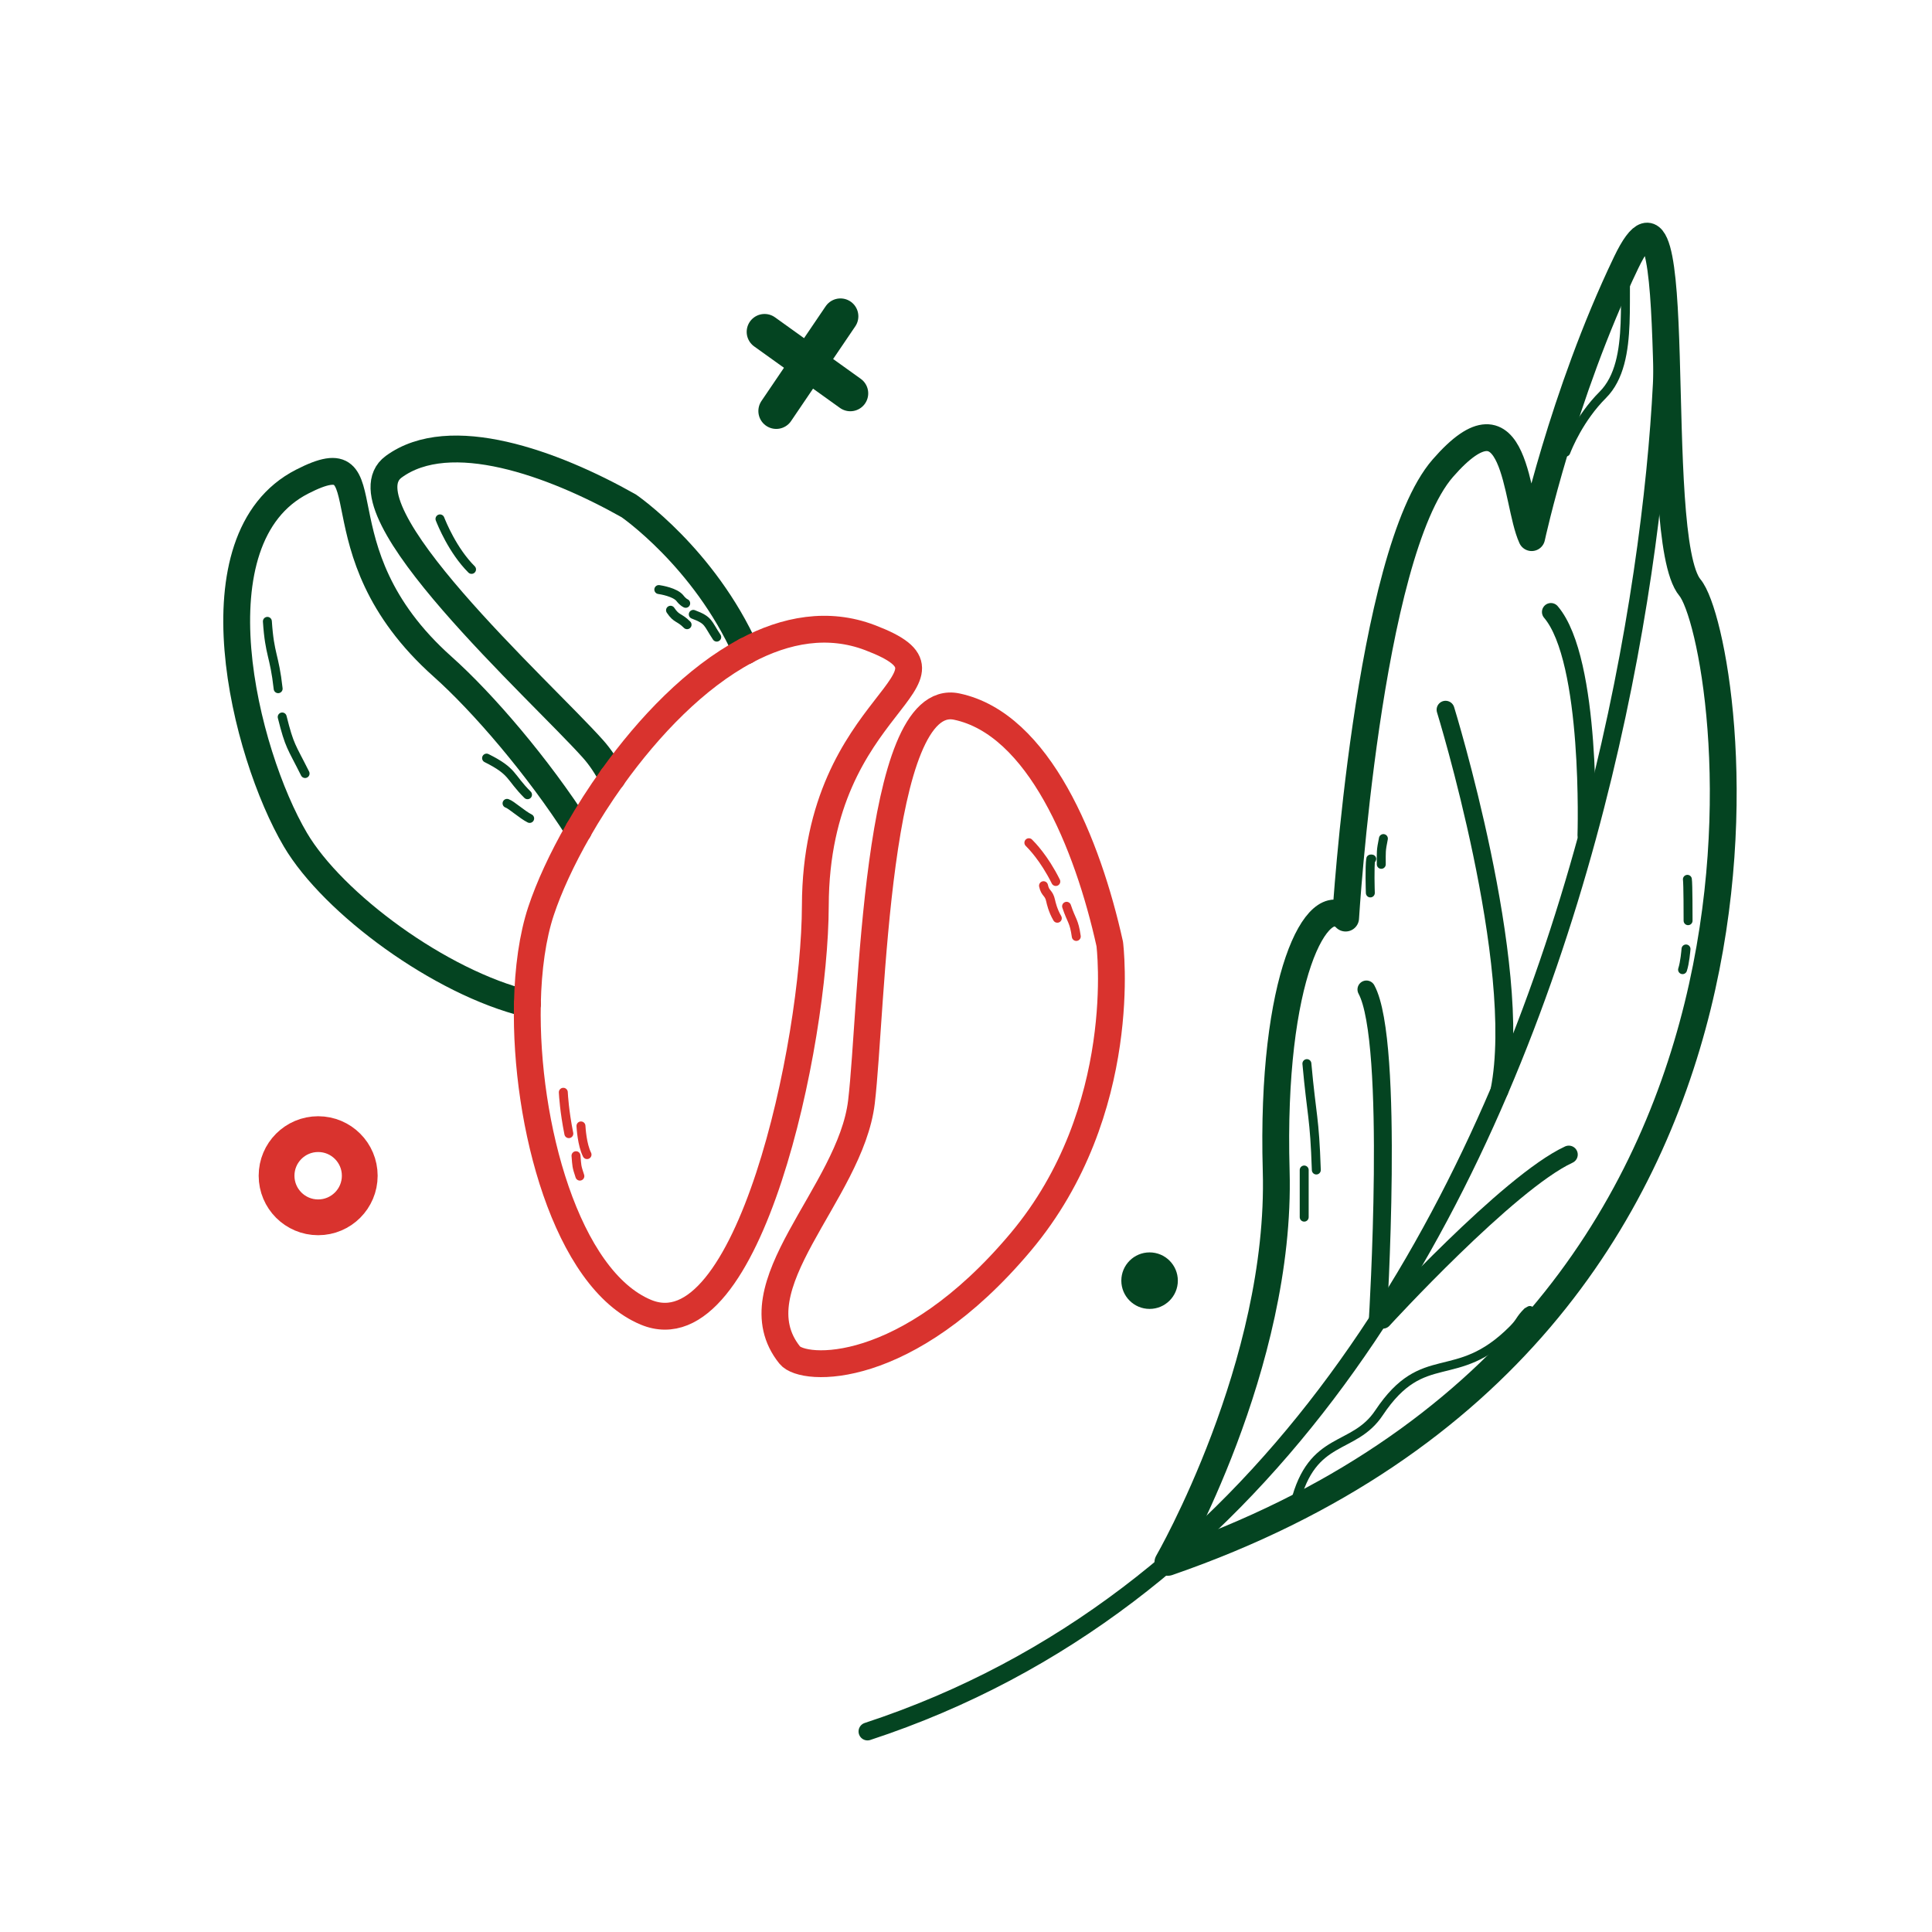 <?xml version="1.0" encoding="UTF-8" standalone="no"?><!DOCTYPE svg PUBLIC "-//W3C//DTD SVG 1.1//EN" "http://www.w3.org/Graphics/SVG/1.1/DTD/svg11.dtd"><svg width="100%" height="100%" viewBox="0 0 4500 4500" version="1.1" xmlns="http://www.w3.org/2000/svg" xmlns:xlink="http://www.w3.org/1999/xlink" xml:space="preserve" xmlns:serif="http://www.serif.com/" style="fill-rule:evenodd;clip-rule:evenodd;stroke-linecap:round;stroke-linejoin:round;stroke-miterlimit:1.5;"><rect id="Artboard1" x="0" y="0" width="4500" height="4500" style="fill:none;"/><path d="M3220.98,3073.81c-0,0 292.51,-319.649 433.079,-384.571" style="fill:none;stroke:#044421;stroke-width:41.67px;"/><path d="M3695.15,1945.36c0,0 13.247,-407.336 -82.792,-519.933" style="fill:none;stroke:#044421;stroke-width:41.67px;"/><path d="M3209.16,3073.81c0,0 39.741,-647.444 -26.493,-769.142" style="fill:none;stroke:#044421;stroke-width:41.67px;"/><path d="M3852.14,549.92c89.618,80.184 -6.994,2883.85 -1831.57,3483" style="fill:none;stroke:#044421;stroke-width:41.67px;"/><path d="M3367,1653.1c0,0 183.69,594.986 125.521,886.972" style="fill:none;stroke:#044421;stroke-width:41.67px;"/><path d="M2720.22,3638.99c0,0 265.194,-459.236 252.257,-912.005c-12.937,-452.769 97.022,-653.28 161.703,-588.599c0,0 51.745,-847.324 226.384,-1047.84c174.639,-200.512 168.171,77.618 206.98,161.703c0,0 71.15,-329.874 219.916,-640.344c148.767,-310.47 51.745,640.344 148.767,756.77c97.022,116.427 355.747,1726.99 -1216.01,2270.31Z" style="fill:none;stroke:#044421;stroke-width:62.5px;"/><path d="M3191.78,2079.83c-0.198,-6.312 -1.877,-60.046 0.822,-78.938c0.116,-0.814 2.35,0.814 2.467,0" style="fill:none;stroke:#044421;stroke-width:20.83px;"/><path d="M3217.27,2013.22c0,-30.46 -1.001,-30.353 4.934,-60.025" style="fill:none;stroke:#044421;stroke-width:20.83px;"/><path d="M3930.26,2048.11c1.606,9.636 1.606,88.65 1.606,96.36" style="fill:none;stroke:#044421;stroke-width:20.83px;"/><path d="M3927.05,2210.32c-0.325,3.894 -2.677,32.119 -8.03,48.18" style="fill:none;stroke:#044421;stroke-width:20.83px;"/><path d="M3016.27,3501.53c40.191,-160.761 136.336,-121.693 195.731,-210.787c104.342,-156.516 178.057,-60.117 311.161,-193.221c20.237,-20.237 15.282,-22.81 35.132,-42.66c0.317,-0.317 -0,0 5.018,-2.509" style="fill:none;stroke:#044421;stroke-width:20.83px;"/><path d="M3647.03,1052.94c4.718,-11.794 31.371,-78.424 86.26,-133.31c78.68,-78.675 40.004,-250.998 58.813,-345.039" style="fill:none;stroke:#044421;stroke-width:20.83px;"/><path d="M622.782,1447.27c5.335,80.034 16.236,77.117 25.093,156.836" style="fill:none;stroke:#044421;stroke-width:20.83px;"/><path d="M657.285,1669.97c17.462,69.844 21.254,67.6 53.324,131.742" style="fill:none;stroke:#044421;stroke-width:20.83px;"/><path d="M1534.49,1373.17c4.268,0.656 38.579,5.935 49.786,20.878c0.819,1.092 5.781,7.708 12.848,11.242" style="fill:none;stroke:#044421;stroke-width:20.83px;"/><path d="M1561.79,1421.35c14.261,21.393 19.861,15.042 38.544,33.725" style="fill:none;stroke:#044421;stroke-width:20.83px;"/><path d="M1614.79,1430.98c36.973,13.864 32.581,19.963 54.603,52.997" style="fill:none;stroke:#044421;stroke-width:20.83px;"/><path d="M1133.33,1765.77c63.24,31.619 53.003,42.964 95.356,85.318" style="fill:none;stroke:#044421;stroke-width:20.83px;"/><path d="M1181,1871.17c10.357,3.453 34.924,26.245 52.697,35.131" style="fill:none;stroke:#044421;stroke-width:20.83px;"/><path d="M1024.8,1208.61c4.121,10.303 29.406,73.515 73.517,117.626" style="fill:none;stroke:#044421;stroke-width:20.83px;"/><path d="M3044,2477.38c11.336,124.698 17.788,122.726 21.957,247.8" style="fill:none;stroke:#044421;stroke-width:20.83px;"/><path d="M3037.73,2725.18l-0,109.785" style="fill:none;stroke:#044421;stroke-width:20.83px;"/><circle cx="741.049" cy="2738.49" r="96.883" style="fill:none;stroke:#d9332e;stroke-width:83.33px;"/><circle cx="2677.6" cy="2982.89" r="65.815" style="fill:#044421;"/><g><path d="M1780.84,772.963l199.752,143.244" style="fill:none;stroke:#044421;stroke-width:83.33px;"/><path d="M1808.05,957.369l149.562,-220.606" style="fill:none;stroke:#044421;stroke-width:83.33px;"/></g><path d="M1228.37,2337.82c-202.831,-49.07 -452.586,-233.148 -540.391,-382.045c-118.893,-201.617 -243.26,-701.24 15.559,-833.86c206.211,-105.662 17.861,155.006 327.543,430.987c93.46,83.289 222.17,233.27 316.232,380.569" style="fill:none;stroke:#044421;stroke-width:62.5px;"/><path d="M1426.09,1810.81c-12.935,-24.475 -27.668,-47.1 -45.124,-66.619c-122.227,-136.683 -594.734,-561.209 -464.011,-657.003c130.723,-95.794 370.811,-8.609 547.533,91.024c0,0 175.086,120.047 272.799,337.697" style="fill:none;stroke:#044421;stroke-width:62.5px;"/><path d="M1737.28,1515.91c93.447,-49.861 192.2,-67.524 288.804,-30.828c260.672,99.016 -125.75,136.641 -127.028,624.438c-0.846,323.084 -155.927,1046.17 -394.537,946.987c-184.761,-76.799 -282.019,-437.987 -276.15,-718.693" style="fill:none;stroke:#d9332e;stroke-width:62.5px;"/><path d="M2584.81,2198.57c0,-0 49.823,388.194 -207.513,694.442c-265.308,315.735 -506.544,302.179 -537.763,263.35c-128.688,-160.049 141.38,-375.563 166.964,-589.743c25.585,-214.181 30.642,-961.135 221.923,-920.843c191.28,40.293 304.84,319.566 356.389,552.794Z" style="fill:none;stroke:#d9332e;stroke-width:62.5px;"/><path d="M1228.37,2337.82c1.711,-81.814 12.181,-156.791 31.799,-215.898c18.258,-55.007 48.2,-120.483 87.144,-188.451" style="fill:none;stroke:#d9332e;stroke-width:62.5px;"/><path d="M1347.31,1933.47c23.241,-40.562 49.688,-82.012 78.771,-122.654" style="fill:none;stroke:#d9332e;stroke-width:62.5px;"/><path d="M1426.09,1810.81c85.704,-119.769 194.3,-232.528 311.197,-294.901" style="fill:none;stroke:#d9332e;stroke-width:62.5px;"/><path d="M1324.91,2640.48c-10.377,-51.887 -12.417,-88.595 -12.848,-96.36" style="fill:none;stroke:#d9332e;stroke-width:20.83px;"/><path d="M1350.61,2739.41c-7.871,-23.613 -6.969,-23.241 -8.994,-47.538" style="fill:none;stroke:#d9332e;stroke-width:20.83px;"/><path d="M1367.31,2689.31c-11.563,-23.125 -13.812,-61.356 -14.132,-66.809" style="fill:none;stroke:#d9332e;stroke-width:20.83px;"/><path d="M2396.45,1962.85c6.222,6.221 35.128,35.128 62.735,90.337" style="fill:none;stroke:#d9332e;stroke-width:20.83px;"/><path d="M2484.28,2110.91c11.727,35.18 17.244,32.876 22.585,70.262" style="fill:none;stroke:#d9332e;stroke-width:20.83px;"/><path d="M2430.58,2062.97c4.115,19.432 12.375,15.101 16.689,35.468c0.715,3.379 4.65,21.958 15.422,40.324" style="fill:none;stroke:#d9332e;stroke-width:20.83px;"/></svg>
